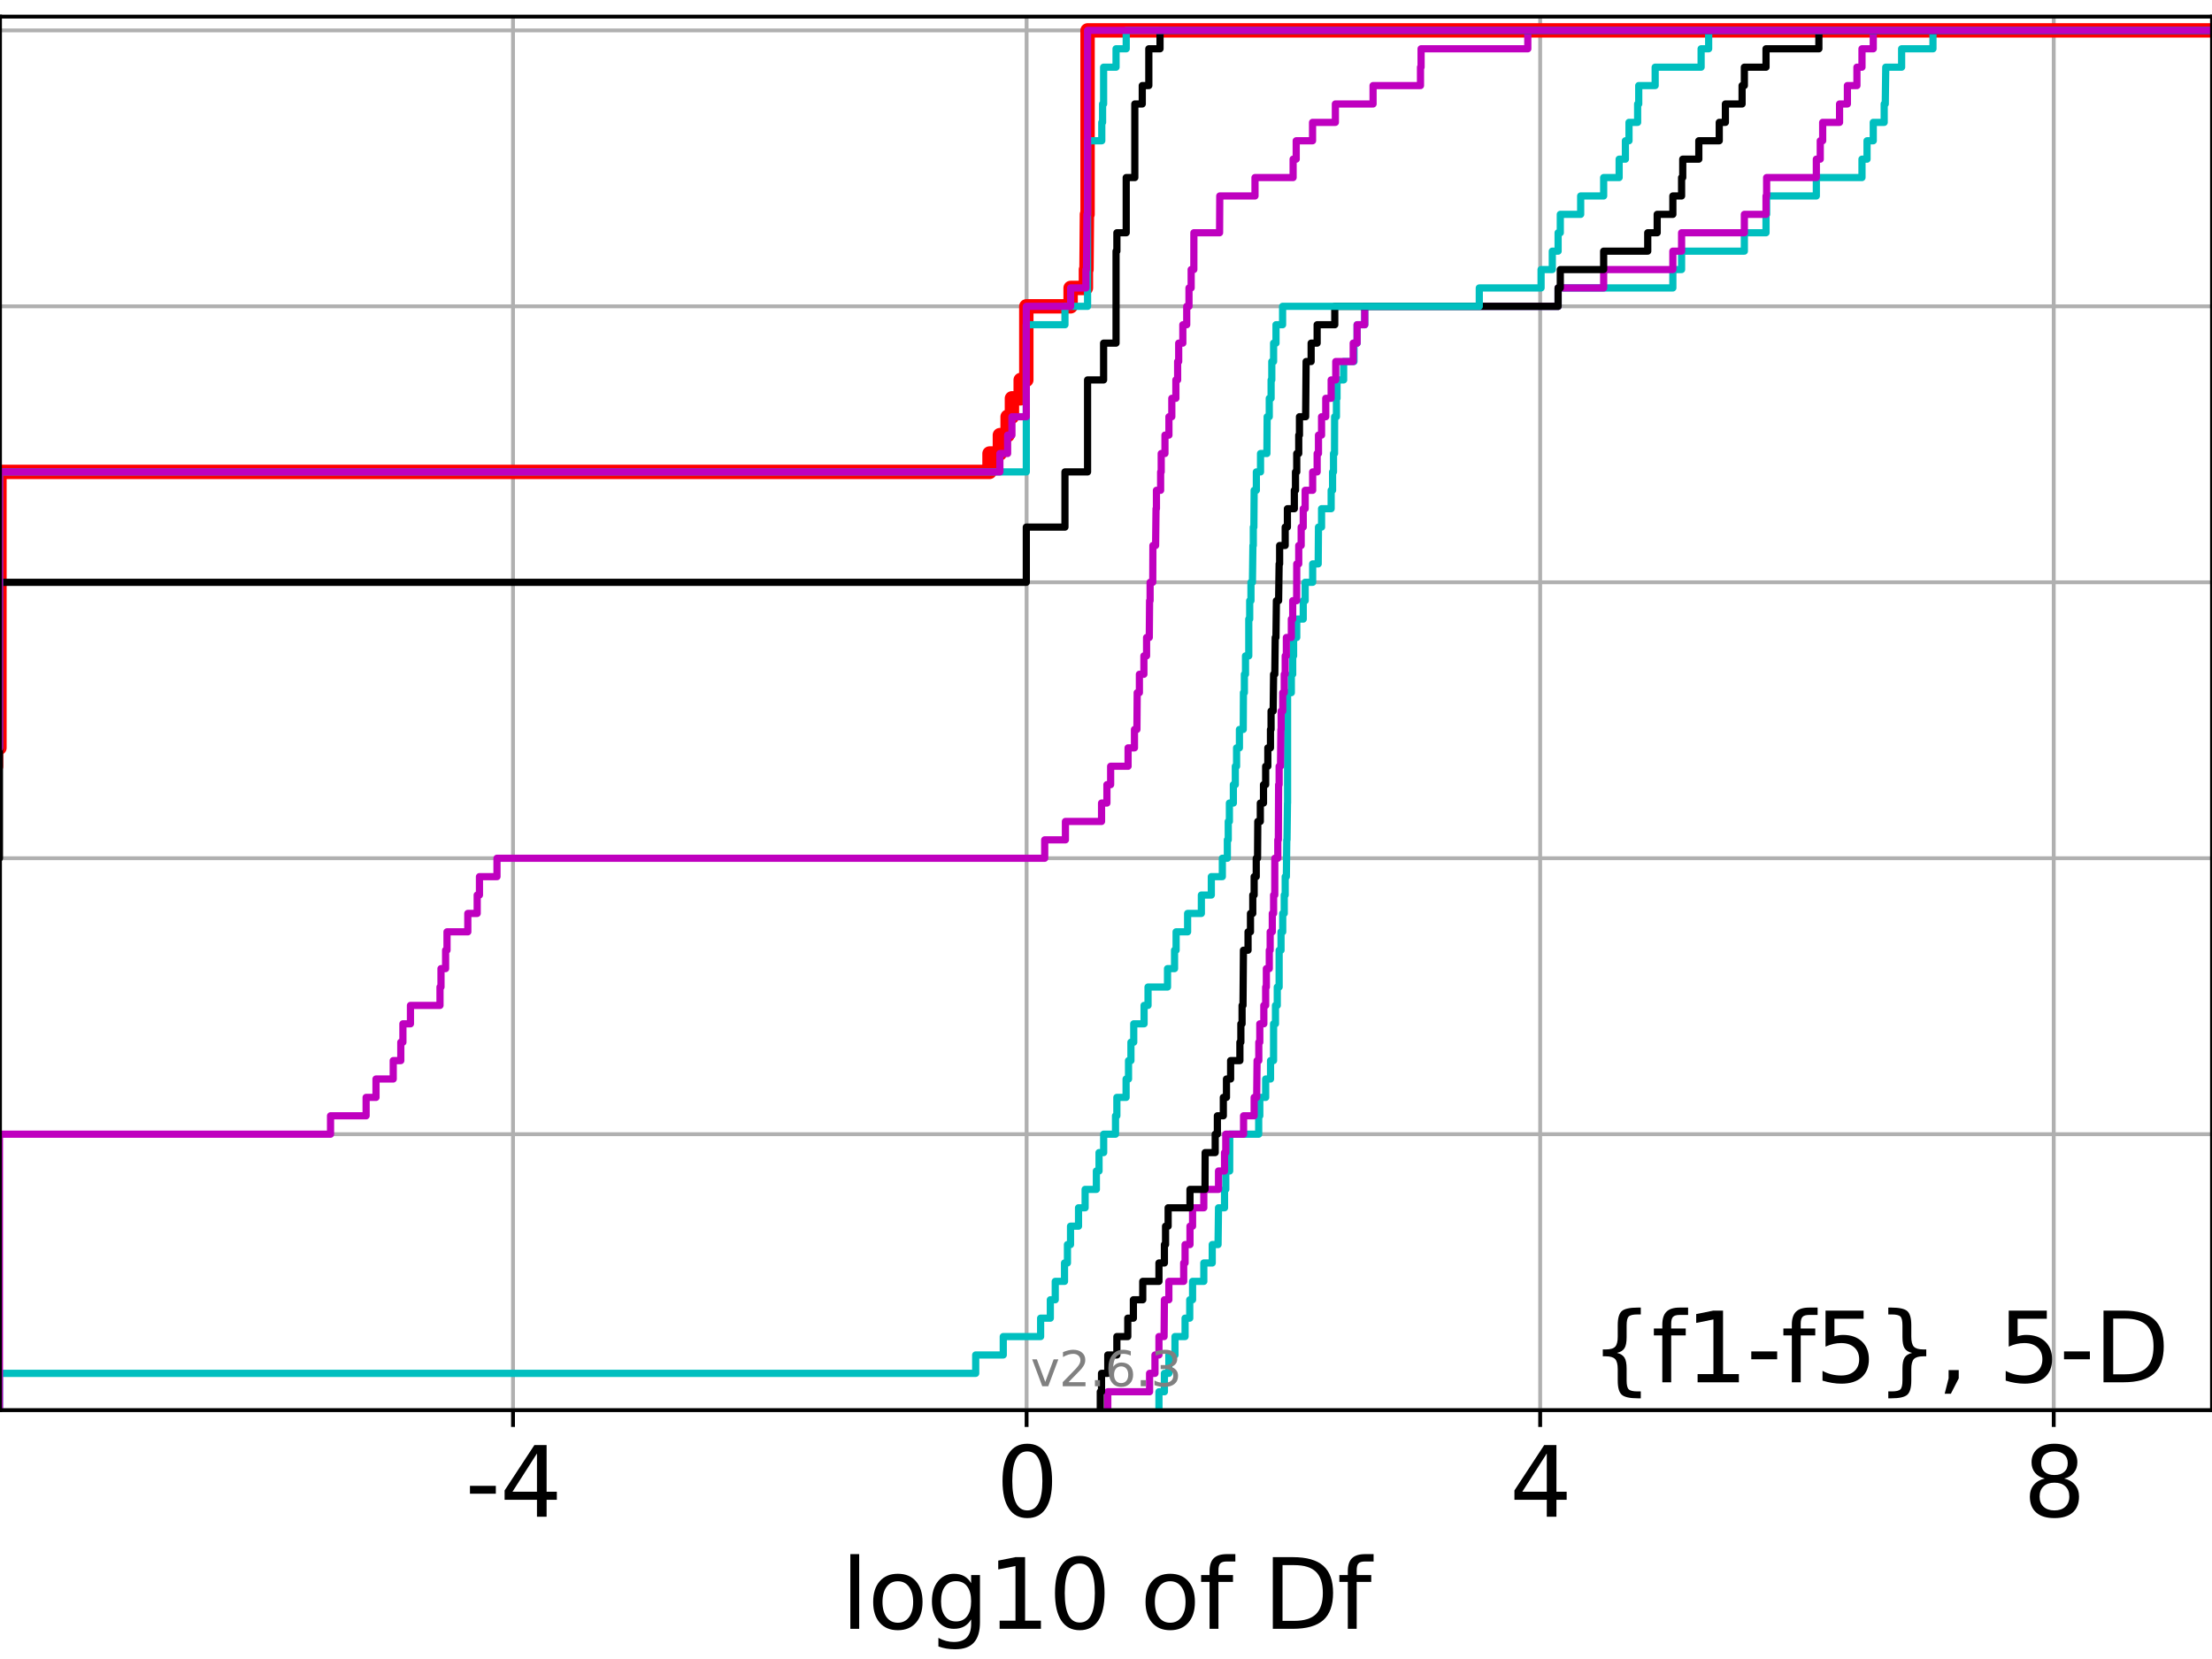 <?xml version="1.0" encoding="utf-8" standalone="no"?>
<!DOCTYPE svg PUBLIC "-//W3C//DTD SVG 1.1//EN"
  "http://www.w3.org/Graphics/SVG/1.1/DTD/svg11.dtd">
<svg xmlns:xlink="http://www.w3.org/1999/xlink" width="460.8pt" height="345.6pt" viewBox="0 0 460.8 345.6" xmlns="http://www.w3.org/2000/svg" version="1.1">
 <defs>
  <style type="text/css">*{stroke-linejoin: round; stroke-linecap: butt}</style>
 </defs>
 <g id="figure_1">
  <g id="patch_1">
   <path d="M 0 345.6 
L 460.8 345.6 
L 460.8 0 
L 0 0 
z
" style="fill: #ffffff"/>
  </g>
  <g id="axes_1">
   <g id="patch_2">
    <path d="M 0 293.76 
L 460.8 293.76 
L 460.8 3.456 
L 0 3.456 
z
" style="fill: #ffffff"/>
   </g>
   <g id="matplotlib.axis_1">
    <g id="xtick_1">
     <g id="line2d_1">
      <path d="M 106.871 293.76 
L 106.871 3.456 
" clip-path="url(#pa1234f66d1)" style="fill: none; stroke: #b0b0b0; stroke-width: 0.8; stroke-linecap: square"/>
     </g>
     <g id="line2d_2">
      <defs>
       <path id="m306ee7525a" d="M 0 0 
L 0 3.5 
" style="stroke: #000000; stroke-width: 0.8"/>
      </defs>
      <g>
       <use xlink:href="#m306ee7525a" x="106.871" y="293.76" style="stroke: #000000; stroke-width: 0.8"/>
      </g>
     </g>
     <g id="text_1">
      <!-- -4 -->
      <g transform="translate(96.901 315.957)scale(0.2 -0.2)">
       <defs>
        <path id="DejaVuSans-2d" d="M 313 2009 
L 1997 2009 
L 1997 1497 
L 313 1497 
L 313 2009 
z
" transform="scale(0.016)"/>
        <path id="DejaVuSans-34" d="M 2419 4116 
L 825 1625 
L 2419 1625 
L 2419 4116 
z
M 2253 4666 
L 3047 4666 
L 3047 1625 
L 3713 1625 
L 3713 1100 
L 3047 1100 
L 3047 0 
L 2419 0 
L 2419 1100 
L 313 1100 
L 313 1709 
L 2253 4666 
z
" transform="scale(0.016)"/>
       </defs>
       <use xlink:href="#DejaVuSans-2d"/>
       <use xlink:href="#DejaVuSans-34" x="36.084"/>
      </g>
     </g>
    </g>
    <g id="xtick_2">
     <g id="line2d_3">
      <path d="M 213.858 293.76 
L 213.858 3.456 
" clip-path="url(#pa1234f66d1)" style="fill: none; stroke: #b0b0b0; stroke-width: 0.8; stroke-linecap: square"/>
     </g>
     <g id="line2d_4">
      <g>
       <use xlink:href="#m306ee7525a" x="213.858" y="293.76" style="stroke: #000000; stroke-width: 0.8"/>
      </g>
     </g>
     <g id="text_2">
      <!-- 0 -->
      <g transform="translate(207.495 315.957)scale(0.2 -0.2)">
       <defs>
        <path id="DejaVuSans-30" d="M 2034 4250 
Q 1547 4250 1301 3770 
Q 1056 3291 1056 2328 
Q 1056 1369 1301 889 
Q 1547 409 2034 409 
Q 2525 409 2770 889 
Q 3016 1369 3016 2328 
Q 3016 3291 2770 3770 
Q 2525 4250 2034 4250 
z
M 2034 4750 
Q 2819 4750 3233 4129 
Q 3647 3509 3647 2328 
Q 3647 1150 3233 529 
Q 2819 -91 2034 -91 
Q 1250 -91 836 529 
Q 422 1150 422 2328 
Q 422 3509 836 4129 
Q 1250 4750 2034 4750 
z
" transform="scale(0.016)"/>
       </defs>
       <use xlink:href="#DejaVuSans-30"/>
      </g>
     </g>
    </g>
    <g id="xtick_3">
     <g id="line2d_5">
      <path d="M 320.845 293.76 
L 320.845 3.456 
" clip-path="url(#pa1234f66d1)" style="fill: none; stroke: #b0b0b0; stroke-width: 0.8; stroke-linecap: square"/>
     </g>
     <g id="line2d_6">
      <g>
       <use xlink:href="#m306ee7525a" x="320.845" y="293.76" style="stroke: #000000; stroke-width: 0.8"/>
      </g>
     </g>
     <g id="text_3">
      <!-- 4 -->
      <g transform="translate(314.482 315.957)scale(0.2 -0.2)">
       <use xlink:href="#DejaVuSans-34"/>
      </g>
     </g>
    </g>
    <g id="xtick_4">
     <g id="line2d_7">
      <path d="M 427.831 293.76 
L 427.831 3.456 
" clip-path="url(#pa1234f66d1)" style="fill: none; stroke: #b0b0b0; stroke-width: 0.8; stroke-linecap: square"/>
     </g>
     <g id="line2d_8">
      <g>
       <use xlink:href="#m306ee7525a" x="427.831" y="293.76" style="stroke: #000000; stroke-width: 0.8"/>
      </g>
     </g>
     <g id="text_4">
      <!-- 8 -->
      <g transform="translate(421.469 315.957)scale(0.2 -0.2)">
       <defs>
        <path id="DejaVuSans-38" d="M 2034 2216 
Q 1584 2216 1326 1975 
Q 1069 1734 1069 1313 
Q 1069 891 1326 650 
Q 1584 409 2034 409 
Q 2484 409 2743 651 
Q 3003 894 3003 1313 
Q 3003 1734 2745 1975 
Q 2488 2216 2034 2216 
z
M 1403 2484 
Q 997 2584 770 2862 
Q 544 3141 544 3541 
Q 544 4100 942 4425 
Q 1341 4750 2034 4750 
Q 2731 4750 3128 4425 
Q 3525 4100 3525 3541 
Q 3525 3141 3298 2862 
Q 3072 2584 2669 2484 
Q 3125 2378 3379 2068 
Q 3634 1759 3634 1313 
Q 3634 634 3220 271 
Q 2806 -91 2034 -91 
Q 1263 -91 848 271 
Q 434 634 434 1313 
Q 434 1759 690 2068 
Q 947 2378 1403 2484 
z
M 1172 3481 
Q 1172 3119 1398 2916 
Q 1625 2713 2034 2713 
Q 2441 2713 2670 2916 
Q 2900 3119 2900 3481 
Q 2900 3844 2670 4047 
Q 2441 4250 2034 4250 
Q 1625 4250 1398 4047 
Q 1172 3844 1172 3481 
z
" transform="scale(0.016)"/>
       </defs>
       <use xlink:href="#DejaVuSans-38"/>
      </g>
     </g>
    </g>
    <g id="text_5">
     <!-- log10 of Df -->
     <g transform="translate(175.214 339.313)scale(0.2 -0.2)">
      <defs>
       <path id="DejaVuSans-6c" d="M 603 4863 
L 1178 4863 
L 1178 0 
L 603 0 
L 603 4863 
z
" transform="scale(0.016)"/>
       <path id="DejaVuSans-6f" d="M 1959 3097 
Q 1497 3097 1228 2736 
Q 959 2375 959 1747 
Q 959 1119 1226 758 
Q 1494 397 1959 397 
Q 2419 397 2687 759 
Q 2956 1122 2956 1747 
Q 2956 2369 2687 2733 
Q 2419 3097 1959 3097 
z
M 1959 3584 
Q 2709 3584 3137 3096 
Q 3566 2609 3566 1747 
Q 3566 888 3137 398 
Q 2709 -91 1959 -91 
Q 1206 -91 779 398 
Q 353 888 353 1747 
Q 353 2609 779 3096 
Q 1206 3584 1959 3584 
z
" transform="scale(0.016)"/>
       <path id="DejaVuSans-67" d="M 2906 1791 
Q 2906 2416 2648 2759 
Q 2391 3103 1925 3103 
Q 1463 3103 1205 2759 
Q 947 2416 947 1791 
Q 947 1169 1205 825 
Q 1463 481 1925 481 
Q 2391 481 2648 825 
Q 2906 1169 2906 1791 
z
M 3481 434 
Q 3481 -459 3084 -895 
Q 2688 -1331 1869 -1331 
Q 1566 -1331 1297 -1286 
Q 1028 -1241 775 -1147 
L 775 -588 
Q 1028 -725 1275 -790 
Q 1522 -856 1778 -856 
Q 2344 -856 2625 -561 
Q 2906 -266 2906 331 
L 2906 616 
Q 2728 306 2450 153 
Q 2172 0 1784 0 
Q 1141 0 747 490 
Q 353 981 353 1791 
Q 353 2603 747 3093 
Q 1141 3584 1784 3584 
Q 2172 3584 2450 3431 
Q 2728 3278 2906 2969 
L 2906 3500 
L 3481 3500 
L 3481 434 
z
" transform="scale(0.016)"/>
       <path id="DejaVuSans-31" d="M 794 531 
L 1825 531 
L 1825 4091 
L 703 3866 
L 703 4441 
L 1819 4666 
L 2450 4666 
L 2450 531 
L 3481 531 
L 3481 0 
L 794 0 
L 794 531 
z
" transform="scale(0.016)"/>
       <path id="DejaVuSans-20" transform="scale(0.016)"/>
       <path id="DejaVuSans-66" d="M 2375 4863 
L 2375 4384 
L 1825 4384 
Q 1516 4384 1395 4259 
Q 1275 4134 1275 3809 
L 1275 3500 
L 2222 3500 
L 2222 3053 
L 1275 3053 
L 1275 0 
L 697 0 
L 697 3053 
L 147 3053 
L 147 3500 
L 697 3500 
L 697 3744 
Q 697 4328 969 4595 
Q 1241 4863 1831 4863 
L 2375 4863 
z
" transform="scale(0.016)"/>
       <path id="DejaVuSans-44" d="M 1259 4147 
L 1259 519 
L 2022 519 
Q 2988 519 3436 956 
Q 3884 1394 3884 2338 
Q 3884 3275 3436 3711 
Q 2988 4147 2022 4147 
L 1259 4147 
z
M 628 4666 
L 1925 4666 
Q 3281 4666 3915 4102 
Q 4550 3538 4550 2338 
Q 4550 1131 3912 565 
Q 3275 0 1925 0 
L 628 0 
L 628 4666 
z
" transform="scale(0.016)"/>
      </defs>
      <use xlink:href="#DejaVuSans-6c"/>
      <use xlink:href="#DejaVuSans-6f" x="27.783"/>
      <use xlink:href="#DejaVuSans-67" x="88.965"/>
      <use xlink:href="#DejaVuSans-31" x="152.441"/>
      <use xlink:href="#DejaVuSans-30" x="216.064"/>
      <use xlink:href="#DejaVuSans-20" x="279.688"/>
      <use xlink:href="#DejaVuSans-6f" x="311.475"/>
      <use xlink:href="#DejaVuSans-66" x="372.656"/>
      <use xlink:href="#DejaVuSans-20" x="407.861"/>
      <use xlink:href="#DejaVuSans-44" x="439.648"/>
      <use xlink:href="#DejaVuSans-66" x="516.65"/>
     </g>
    </g>
   </g>
   <g id="matplotlib.axis_2">
    <g id="ytick_1">
     <g id="line2d_9">
      <path d="M 0 293.76 
L 460.8 293.76 
" clip-path="url(#pa1234f66d1)" style="fill: none; stroke: #b0b0b0; stroke-width: 0.8; stroke-linecap: square"/>
     </g>
     <g id="line2d_10">
      <defs>
       <path id="m0ca94833a7" d="M 0 0 
L -3.5 0 
" style="stroke: #000000; stroke-width: 0.8"/>
      </defs>
      <g>
       <use xlink:href="#m0ca94833a7" x="0" y="293.76" style="stroke: #000000; stroke-width: 0.8"/>
      </g>
     </g>
    </g>
    <g id="ytick_2">
     <g id="line2d_11">
      <path d="M 0 236.274 
L 460.8 236.274 
" clip-path="url(#pa1234f66d1)" style="fill: none; stroke: #b0b0b0; stroke-width: 0.8; stroke-linecap: square"/>
     </g>
     <g id="line2d_12">
      <g>
       <use xlink:href="#m0ca94833a7" x="0" y="236.274" style="stroke: #000000; stroke-width: 0.8"/>
      </g>
     </g>
    </g>
    <g id="ytick_3">
     <g id="line2d_13">
      <path d="M 0 178.788 
L 460.8 178.788 
" clip-path="url(#pa1234f66d1)" style="fill: none; stroke: #b0b0b0; stroke-width: 0.8; stroke-linecap: square"/>
     </g>
     <g id="line2d_14">
      <g>
       <use xlink:href="#m0ca94833a7" x="0" y="178.788" style="stroke: #000000; stroke-width: 0.8"/>
      </g>
     </g>
    </g>
    <g id="ytick_4">
     <g id="line2d_15">
      <path d="M 0 121.302 
L 460.8 121.302 
" clip-path="url(#pa1234f66d1)" style="fill: none; stroke: #b0b0b0; stroke-width: 0.8; stroke-linecap: square"/>
     </g>
     <g id="line2d_16">
      <g>
       <use xlink:href="#m0ca94833a7" x="0" y="121.302" style="stroke: #000000; stroke-width: 0.8"/>
      </g>
     </g>
    </g>
    <g id="ytick_5">
     <g id="line2d_17">
      <path d="M 0 63.816 
L 460.8 63.816 
" clip-path="url(#pa1234f66d1)" style="fill: none; stroke: #b0b0b0; stroke-width: 0.8; stroke-linecap: square"/>
     </g>
     <g id="line2d_18">
      <g>
       <use xlink:href="#m0ca94833a7" x="0" y="63.816" style="stroke: #000000; stroke-width: 0.8"/>
      </g>
     </g>
    </g>
    <g id="ytick_6">
     <g id="line2d_19">
      <path d="M 0 6.33 
L 460.8 6.33 
" clip-path="url(#pa1234f66d1)" style="fill: none; stroke: #b0b0b0; stroke-width: 0.8; stroke-linecap: square"/>
     </g>
     <g id="line2d_20">
      <g>
       <use xlink:href="#m0ca94833a7" x="0" y="6.33" style="stroke: #000000; stroke-width: 0.8"/>
      </g>
     </g>
    </g>
   </g>
   <g id="line2d_21">
    <path d="M -1 159.626 
L -0.82 159.626 
L -0.82 155.794 
L -0.116 155.794 
L -0.116 98.308 
L 206.135 98.308 
L 206.135 94.475 
L 208.292 94.475 
L 208.292 90.643 
L 209.904 90.643 
L 209.904 86.811 
L 210.804 86.811 
L 210.804 82.978 
L 212.628 82.978 
L 212.628 79.146 
L 213.799 79.146 
L 213.799 63.816 
L 223.029 63.816 
L 223.029 59.984 
L 226.215 59.984 
L 226.215 56.151 
L 226.335 56.151 
L 226.43 44.654 
L 226.561 44.654 
L 226.561 6.33 
L 226.561 6.33 
L 460.8 6.33 
L 460.8 6.33 
" clip-path="url(#pa1234f66d1)" style="fill: none; stroke: #ff0000; stroke-width: 3; stroke-linecap: square"/>
   </g>
   <g id="line2d_22">
    <path d="M 241.431 293.76 
L 241.431 289.928 
L 242.568 289.928 
L 242.568 286.095 
L 243.494 286.095 
L 243.494 282.263 
L 244.77 282.263 
L 244.77 278.43 
L 246.873 278.43 
L 246.873 274.598 
L 247.844 274.598 
L 247.844 270.766 
L 248.434 270.766 
L 248.434 266.933 
L 250.776 266.933 
L 250.776 263.101 
L 252.531 263.101 
L 252.531 259.268 
L 253.744 259.268 
L 253.839 251.604 
L 255.092 251.604 
L 255.092 247.771 
L 255.354 247.771 
L 255.354 243.939 
L 256.166 243.939 
L 256.175 236.274 
L 262.209 236.274 
L 262.209 232.442 
L 262.439 232.442 
L 262.439 228.609 
L 263.662 228.609 
L 263.662 224.777 
L 264.676 224.777 
L 264.676 220.944 
L 265.306 220.944 
L 265.313 213.28 
L 265.704 213.28 
L 265.704 209.447 
L 266.079 209.447 
L 266.079 205.615 
L 266.468 205.615 
L 266.468 197.95 
L 266.86 197.95 
L 266.86 194.118 
L 267.214 194.118 
L 267.214 190.285 
L 267.531 190.285 
L 267.531 186.453 
L 267.728 186.453 
L 267.728 182.621 
L 267.974 182.621 
L 268.061 174.956 
L 268.112 174.956 
L 268.206 167.291 
L 268.226 167.291 
L 268.226 144.297 
L 269.01 144.297 
L 269.01 140.464 
L 269.293 140.464 
L 269.293 136.632 
L 269.481 136.632 
L 269.481 132.799 
L 270.136 132.799 
L 270.136 128.967 
L 271.488 128.967 
L 271.488 125.135 
L 271.89 125.135 
L 271.89 121.302 
L 273.45 121.302 
L 273.45 117.47 
L 274.605 117.47 
L 274.662 109.805 
L 275.305 109.805 
L 275.305 105.973 
L 277.303 105.973 
L 277.303 102.14 
L 277.599 102.14 
L 277.599 98.308 
L 277.794 98.308 
L 277.794 94.475 
L 278.006 94.475 
L 278.028 86.811 
L 278.404 86.811 
L 278.404 82.978 
L 278.526 82.978 
L 278.526 79.146 
L 279.904 79.146 
L 279.904 75.313 
L 282.061 75.313 
L 282.061 71.481 
L 282.713 71.481 
L 282.713 67.649 
L 284.299 67.649 
L 284.299 63.816 
L 324.584 63.816 
L 324.584 59.984 
L 348.486 59.984 
L 348.486 56.151 
L 350.306 56.151 
L 350.306 52.319 
L 363.382 52.319 
L 363.382 48.487 
L 367.894 48.487 
L 367.894 44.654 
L 368.022 44.654 
L 368.022 40.822 
L 378.377 40.822 
L 378.377 36.989 
L 387.884 36.989 
L 387.884 33.157 
L 388.938 33.157 
L 388.938 29.325 
L 390.234 29.325 
L 390.234 25.492 
L 392.51 25.492 
L 392.51 21.66 
L 392.734 21.66 
L 392.838 13.995 
L 396.142 13.995 
L 396.142 10.163 
L 402.672 10.163 
L 402.672 6.33 
L 402.672 6.33 
L 460.8 6.33 
L 460.8 6.33 
" clip-path="url(#pa1234f66d1)" style="fill: none; stroke: #00bfbf; stroke-width: 1.5; stroke-linecap: square"/>
   </g>
   <g id="line2d_23">
    <path d="M 230.771 293.76 
L 230.771 289.928 
L 239.479 289.928 
L 239.479 286.095 
L 240.601 286.095 
L 240.601 282.263 
L 241.431 282.263 
L 241.431 278.43 
L 242.501 278.43 
L 242.568 270.766 
L 243.494 270.766 
L 243.494 266.933 
L 246.583 266.933 
L 246.583 263.101 
L 246.873 263.101 
L 246.873 259.268 
L 247.895 259.268 
L 247.895 255.436 
L 248.434 255.436 
L 248.434 251.604 
L 250.776 251.604 
L 250.776 247.771 
L 253.839 247.771 
L 253.839 243.939 
L 255.092 243.939 
L 255.092 240.106 
L 255.354 240.106 
L 255.354 236.274 
L 259.058 236.274 
L 259.058 232.442 
L 261.263 232.442 
L 261.263 228.609 
L 261.791 228.609 
L 261.872 220.944 
L 262.232 220.944 
L 262.232 217.112 
L 262.439 217.112 
L 262.439 213.28 
L 263.278 213.28 
L 263.278 209.447 
L 263.662 209.447 
L 263.662 205.615 
L 263.806 205.615 
L 263.806 201.782 
L 264.415 201.782 
L 264.415 197.95 
L 264.599 197.95 
L 264.599 194.118 
L 265.042 194.118 
L 265.042 190.285 
L 265.313 190.285 
L 265.313 186.453 
L 265.557 186.453 
L 265.564 178.788 
L 266.188 178.788 
L 266.188 174.956 
L 266.304 174.956 
L 266.359 163.459 
L 266.468 163.459 
L 266.468 159.626 
L 266.751 159.626 
L 266.835 151.961 
L 266.885 151.961 
L 266.885 148.129 
L 267.214 148.129 
L 267.214 144.297 
L 267.531 144.297 
L 267.531 140.464 
L 267.728 140.464 
L 267.728 136.632 
L 267.974 136.632 
L 267.974 132.799 
L 269.01 132.799 
L 269.01 128.967 
L 269.293 128.967 
L 269.293 125.135 
L 270.118 125.135 
L 270.136 117.47 
L 270.551 117.47 
L 270.551 113.637 
L 271.057 113.637 
L 271.057 109.805 
L 271.488 109.805 
L 271.488 105.973 
L 271.89 105.973 
L 271.89 102.14 
L 273.45 102.14 
L 273.45 98.308 
L 274.386 98.308 
L 274.386 94.475 
L 274.662 94.475 
L 274.662 90.643 
L 275.305 90.643 
L 275.305 86.811 
L 276.179 86.811 
L 276.179 82.978 
L 277.303 82.978 
L 277.303 79.146 
L 278.265 79.146 
L 278.265 75.313 
L 281.898 75.313 
L 281.898 71.481 
L 282.713 71.481 
L 282.713 67.649 
L 284.299 67.649 
L 284.299 63.816 
L 324.584 63.816 
L 324.584 59.984 
L 334.071 59.984 
L 334.071 56.151 
L 348.486 56.151 
L 348.486 52.319 
L 350.306 52.319 
L 350.306 48.487 
L 363.382 48.487 
L 363.382 44.654 
L 367.894 44.654 
L 367.894 40.822 
L 368.022 40.822 
L 368.022 36.989 
L 378.377 36.989 
L 378.377 33.157 
L 379.193 33.157 
L 379.193 29.325 
L 379.696 29.325 
L 379.696 25.492 
L 383.213 25.492 
L 383.213 21.66 
L 384.845 21.66 
L 384.845 17.827 
L 386.832 17.827 
L 386.832 13.995 
L 387.884 13.995 
L 387.884 10.163 
L 390.234 10.163 
L 390.234 6.33 
L 390.234 6.33 
L 460.8 6.33 
L 460.8 6.33 
" clip-path="url(#pa1234f66d1)" style="fill: none; stroke: #bf00bf; stroke-width: 1.5; stroke-linecap: square"/>
   </g>
   <g id="line2d_24">
    <path d="M 229.208 293.76 
L 229.208 289.928 
L 229.465 289.928 
L 229.465 286.095 
L 230.771 286.095 
L 230.771 282.263 
L 232.662 282.263 
L 232.662 278.43 
L 234.937 278.43 
L 234.937 274.598 
L 236.105 274.598 
L 236.105 270.766 
L 238.054 270.766 
L 238.054 266.933 
L 241.431 266.933 
L 241.431 263.101 
L 242.568 263.101 
L 242.568 259.268 
L 242.807 259.268 
L 242.807 255.436 
L 243.345 255.436 
L 243.345 251.604 
L 247.895 251.604 
L 247.895 247.771 
L 251.025 247.771 
L 251.055 240.106 
L 253.149 240.106 
L 253.149 236.274 
L 253.601 236.274 
L 253.601 232.442 
L 254.842 232.442 
L 254.842 228.609 
L 255.496 228.609 
L 255.496 224.777 
L 256.36 224.777 
L 256.36 220.944 
L 258.293 220.944 
L 258.293 217.112 
L 258.495 217.112 
L 258.495 213.28 
L 258.747 213.28 
L 258.747 209.447 
L 258.939 209.447 
L 259.031 197.95 
L 259.991 197.95 
L 259.991 194.118 
L 260.497 194.118 
L 260.497 190.285 
L 260.974 190.285 
L 260.974 186.453 
L 261.263 186.453 
L 261.263 182.621 
L 261.698 182.621 
L 261.698 178.788 
L 261.972 178.788 
L 262.022 171.123 
L 262.548 171.123 
L 262.548 167.291 
L 263.211 167.291 
L 263.211 163.459 
L 263.662 163.459 
L 263.662 159.626 
L 264.111 159.626 
L 264.111 155.794 
L 264.661 155.794 
L 264.661 151.961 
L 264.786 151.961 
L 264.786 148.129 
L 265.222 148.129 
L 265.313 140.464 
L 265.564 140.464 
L 265.652 132.799 
L 265.804 132.799 
L 265.897 125.135 
L 266.359 125.135 
L 266.468 117.47 
L 266.57 117.47 
L 266.57 113.637 
L 267.728 113.637 
L 267.728 109.805 
L 268.191 109.805 
L 268.191 105.973 
L 269.632 105.973 
L 269.632 102.14 
L 269.874 102.14 
L 269.874 98.308 
L 270.136 98.308 
L 270.136 94.475 
L 270.551 94.475 
L 270.551 90.643 
L 270.702 90.643 
L 270.702 86.811 
L 271.988 86.811 
L 272.089 75.313 
L 273.134 75.313 
L 273.134 71.481 
L 274.386 71.481 
L 274.386 67.649 
L 278.059 67.649 
L 278.059 63.816 
L 324.584 63.816 
L 324.584 59.984 
L 325.039 59.984 
L 325.039 56.151 
L 334.071 56.151 
L 334.071 52.319 
L 343.255 52.319 
L 343.255 48.487 
L 345.224 48.487 
L 345.224 44.654 
L 348.486 44.654 
L 348.486 40.822 
L 350.306 40.822 
L 350.306 36.989 
L 350.545 36.989 
L 350.545 33.157 
L 353.894 33.157 
L 353.894 29.325 
L 358.152 29.325 
L 358.152 25.492 
L 359.431 25.492 
L 359.431 21.66 
L 362.909 21.66 
L 362.909 17.827 
L 363.382 17.827 
L 363.382 13.995 
L 367.894 13.995 
L 367.894 10.163 
L 378.906 10.163 
L 378.906 6.33 
L 378.906 6.33 
L 460.8 6.33 
L 460.8 6.33 
" clip-path="url(#pa1234f66d1)" style="fill: none; stroke: #000000; stroke-width: 1.5; stroke-linecap: square"/>
   </g>
   <g id="line2d_25">
    <path d="M -0.116 293.76 
L -0.116 286.095 
L 203.257 286.095 
L 203.257 282.263 
L 208.999 282.263 
L 208.999 278.43 
L 216.781 278.43 
L 216.781 274.598 
L 218.803 274.598 
L 218.803 270.766 
L 219.827 270.766 
L 219.827 266.933 
L 221.758 266.933 
L 221.758 263.101 
L 222.368 263.101 
L 222.368 259.268 
L 223.01 259.268 
L 223.01 255.436 
L 224.677 255.436 
L 224.677 251.604 
L 226.05 251.604 
L 226.05 247.771 
L 228.393 247.771 
L 228.393 243.939 
L 228.949 243.939 
L 228.949 240.106 
L 229.914 240.106 
L 229.914 236.274 
L 232.381 236.274 
L 232.381 232.442 
L 232.662 232.442 
L 232.662 228.609 
L 234.587 228.609 
L 234.587 224.777 
L 235.094 224.777 
L 235.094 220.944 
L 235.595 220.944 
L 235.595 217.112 
L 236.179 217.112 
L 236.179 213.28 
L 238.334 213.28 
L 238.334 209.447 
L 239.157 209.447 
L 239.157 205.615 
L 243.215 205.615 
L 243.215 201.782 
L 244.679 201.782 
L 244.679 197.95 
L 245.005 197.95 
L 245.005 194.118 
L 247.402 194.118 
L 247.402 190.285 
L 250.267 190.285 
L 250.267 186.453 
L 252.341 186.453 
L 252.341 182.621 
L 254.636 182.621 
L 254.636 178.788 
L 255.679 178.788 
L 255.679 174.956 
L 255.867 174.956 
L 255.867 171.123 
L 256.107 171.123 
L 256.107 167.291 
L 256.933 167.291 
L 256.933 163.459 
L 257.338 163.459 
L 257.338 159.626 
L 257.602 159.626 
L 257.602 155.794 
L 258.195 155.794 
L 258.195 151.961 
L 258.988 151.961 
L 259.031 144.297 
L 259.226 144.297 
L 259.226 140.464 
L 259.461 140.464 
L 259.461 136.632 
L 260.142 136.632 
L 260.142 128.967 
L 260.335 128.967 
L 260.335 125.135 
L 260.598 125.135 
L 260.598 121.302 
L 260.905 121.302 
L 261.002 113.637 
L 261.087 113.637 
L 261.087 109.805 
L 261.206 109.805 
L 261.263 102.14 
L 261.722 102.14 
L 261.722 98.308 
L 262.592 98.308 
L 262.592 94.475 
L 263.92 94.475 
L 263.972 86.811 
L 264.411 86.811 
L 264.411 82.978 
L 264.795 82.978 
L 264.795 79.146 
L 264.94 79.146 
L 264.94 75.313 
L 265.313 75.313 
L 265.313 71.481 
L 265.814 71.481 
L 265.814 67.649 
L 267.187 67.649 
L 267.187 63.816 
L 308.162 63.816 
L 308.162 59.984 
L 321.035 59.984 
L 321.035 56.151 
L 323.374 56.151 
L 323.374 52.319 
L 324.584 52.319 
L 324.584 48.487 
L 325.039 48.487 
L 325.039 44.654 
L 329.283 44.654 
L 329.283 40.822 
L 334.071 40.822 
L 334.071 36.989 
L 337.297 36.989 
L 337.297 33.157 
L 338.601 33.157 
L 338.601 29.325 
L 339.351 29.325 
L 339.351 25.492 
L 341.148 25.492 
L 341.148 21.66 
L 341.378 21.66 
L 341.378 17.827 
L 344.802 17.827 
L 344.802 13.995 
L 354.373 13.995 
L 354.373 10.163 
L 355.945 10.163 
L 355.945 6.33 
L 355.945 6.33 
L 460.8 6.33 
L 460.8 6.33 
" clip-path="url(#pa1234f66d1)" style="fill: none; stroke: #00bfbf; stroke-width: 1.5; stroke-linecap: square"/>
   </g>
   <g id="line2d_26">
    <path d="M -0.116 293.76 
L -0.116 236.274 
L 68.857 236.274 
L 68.857 232.442 
L 76.269 232.442 
L 76.269 228.609 
L 78.328 228.609 
L 78.328 224.777 
L 81.917 224.777 
L 81.917 220.944 
L 83.495 220.944 
L 83.495 217.112 
L 83.934 217.112 
L 83.934 213.28 
L 85.504 213.28 
L 85.504 209.447 
L 91.659 209.447 
L 91.659 205.615 
L 91.867 205.615 
L 91.867 201.782 
L 92.828 201.782 
L 92.828 197.95 
L 93.121 197.95 
L 93.121 194.118 
L 97.453 194.118 
L 97.453 190.285 
L 99.408 190.285 
L 99.408 186.453 
L 99.88 186.453 
L 99.88 182.621 
L 103.532 182.621 
L 103.532 178.788 
L 217.631 178.788 
L 217.631 174.956 
L 221.948 174.956 
L 221.948 171.123 
L 229.473 171.123 
L 229.473 167.291 
L 230.59 167.291 
L 230.59 163.459 
L 231.368 163.459 
L 231.368 159.626 
L 234.999 159.626 
L 234.999 155.794 
L 236.33 155.794 
L 236.33 151.961 
L 236.84 151.961 
L 236.9 144.297 
L 237.357 144.297 
L 237.357 140.464 
L 238.295 140.464 
L 238.295 136.632 
L 238.853 136.632 
L 238.853 132.799 
L 239.418 132.799 
L 239.48 125.135 
L 239.588 125.135 
L 239.588 121.302 
L 240.139 121.302 
L 240.17 113.637 
L 240.735 113.637 
L 240.825 105.973 
L 240.908 105.973 
L 240.908 102.14 
L 241.78 102.14 
L 241.78 98.308 
L 241.901 98.308 
L 241.901 94.475 
L 242.685 94.475 
L 242.685 90.643 
L 243.509 90.643 
L 243.509 86.811 
L 244.11 86.811 
L 244.11 82.978 
L 244.954 82.978 
L 244.954 79.146 
L 245.322 79.146 
L 245.322 75.313 
L 245.545 75.313 
L 245.545 71.481 
L 246.405 71.481 
L 246.405 67.649 
L 247.217 67.649 
L 247.217 63.816 
L 247.688 63.816 
L 247.688 59.984 
L 248.141 59.984 
L 248.141 56.151 
L 248.698 56.151 
L 248.708 48.487 
L 254.061 48.487 
L 254.101 40.822 
L 261.439 40.822 
L 261.439 36.989 
L 269.378 36.989 
L 269.378 33.157 
L 270.024 33.157 
L 270.024 29.325 
L 273.429 29.325 
L 273.429 25.492 
L 278.182 25.492 
L 278.182 21.66 
L 286.034 21.66 
L 286.034 17.827 
L 295.915 17.827 
L 295.915 13.995 
L 296.037 13.995 
L 296.037 10.163 
L 318.269 10.163 
L 318.269 6.33 
L 318.269 6.33 
L 460.8 6.33 
L 460.8 6.33 
" clip-path="url(#pa1234f66d1)" style="fill: none; stroke: #bf00bf; stroke-width: 1.5; stroke-linecap: square"/>
   </g>
   <g id="line2d_27">
    <path d="M -1 182.621 
L -0.82 182.621 
L -0.82 178.788 
L -0.116 178.788 
L -0.116 121.302 
L 213.799 121.302 
L 213.799 109.805 
L 221.851 109.805 
L 221.851 98.308 
L 226.561 98.308 
L 226.561 79.146 
L 229.902 79.146 
L 229.902 71.481 
L 232.494 71.481 
L 232.494 52.319 
L 232.669 52.319 
L 232.669 48.487 
L 234.612 48.487 
L 234.612 36.989 
L 236.403 36.989 
L 236.403 21.66 
L 237.954 21.66 
L 237.954 17.827 
L 239.322 17.827 
L 239.322 10.163 
L 241.653 10.163 
L 241.653 6.33 
L 241.653 6.33 
L 460.8 6.33 
L 460.8 6.33 
" clip-path="url(#pa1234f66d1)" style="fill: none; stroke: #000000; stroke-width: 1.5; stroke-linecap: square"/>
   </g>
   <g id="line2d_28">
    <path d="M -1 159.626 
L -0.82 159.626 
L -0.82 155.794 
L -0.116 155.794 
L -0.116 98.308 
L 213.799 98.308 
L 213.799 67.649 
L 221.851 67.649 
L 221.851 63.816 
L 226.561 63.816 
L 226.561 29.325 
L 229.521 29.325 
L 229.521 25.492 
L 229.689 25.492 
L 229.689 21.66 
L 229.902 21.66 
L 229.902 13.995 
L 232.494 13.995 
L 232.494 10.163 
L 234.612 10.163 
L 234.612 6.33 
L 234.612 6.33 
L 460.8 6.33 
L 460.8 6.33 
" clip-path="url(#pa1234f66d1)" style="fill: none; stroke: #00bfbf; stroke-width: 1.5; stroke-linecap: square"/>
   </g>
   <g id="line2d_29">
    <path d="M -1 159.626 
L -0.82 159.626 
L -0.82 155.794 
L -0.116 155.794 
L -0.116 98.308 
L 208.292 98.308 
L 208.292 94.475 
L 209.904 94.475 
L 209.904 90.643 
L 210.804 90.643 
L 210.804 86.811 
L 213.799 86.811 
L 213.799 63.816 
L 223.029 63.816 
L 223.029 59.984 
L 226.215 59.984 
L 226.215 56.151 
L 226.335 56.151 
L 226.43 44.654 
L 226.561 44.654 
L 226.561 6.33 
L 226.561 6.33 
L 460.8 6.33 
L 460.8 6.33 
" clip-path="url(#pa1234f66d1)" style="fill: none; stroke: #bf00bf; stroke-width: 1.5; stroke-linecap: square"/>
   </g>
   <g id="patch_3">
    <path d="M 0 293.76 
L 0 3.456 
" style="fill: none; stroke: #000000; stroke-width: 0.8; stroke-linejoin: miter; stroke-linecap: square"/>
   </g>
   <g id="patch_4">
    <path d="M 460.8 293.76 
L 460.8 3.456 
" style="fill: none; stroke: #000000; stroke-width: 0.8; stroke-linejoin: miter; stroke-linecap: square"/>
   </g>
   <g id="patch_5">
    <path d="M 0 293.76 
L 460.8 293.76 
" style="fill: none; stroke: #000000; stroke-width: 0.8; stroke-linejoin: miter; stroke-linecap: square"/>
   </g>
   <g id="patch_6">
    <path d="M 0 3.456 
L 460.8 3.456 
" style="fill: none; stroke: #000000; stroke-width: 0.8; stroke-linejoin: miter; stroke-linecap: square"/>
   </g>
   <g id="text_6">
    <!-- {f1-f5}, 5-D -->
    <g transform="translate(331.334 287.954)scale(0.2 -0.2)">
     <defs>
      <path id="DejaVuSans-7b" d="M 3272 -594 
L 3272 -1044 
L 3078 -1044 
Q 2300 -1044 2036 -812 
Q 1772 -581 1772 109 
L 1772 856 
Q 1772 1328 1603 1509 
Q 1434 1691 991 1691 
L 800 1691 
L 800 2138 
L 991 2138 
Q 1438 2138 1605 2317 
Q 1772 2497 1772 2963 
L 1772 3713 
Q 1772 4403 2036 4633 
Q 2300 4863 3078 4863 
L 3272 4863 
L 3272 4416 
L 3059 4416 
Q 2619 4416 2484 4278 
Q 2350 4141 2350 3700 
L 2350 2925 
Q 2350 2434 2208 2212 
Q 2066 1991 1722 1913 
Q 2069 1828 2209 1606 
Q 2350 1384 2350 897 
L 2350 122 
Q 2350 -319 2484 -456 
Q 2619 -594 3059 -594 
L 3272 -594 
z
" transform="scale(0.016)"/>
      <path id="DejaVuSans-35" d="M 691 4666 
L 3169 4666 
L 3169 4134 
L 1269 4134 
L 1269 2991 
Q 1406 3038 1543 3061 
Q 1681 3084 1819 3084 
Q 2600 3084 3056 2656 
Q 3513 2228 3513 1497 
Q 3513 744 3044 326 
Q 2575 -91 1722 -91 
Q 1428 -91 1123 -41 
Q 819 9 494 109 
L 494 744 
Q 775 591 1075 516 
Q 1375 441 1709 441 
Q 2250 441 2565 725 
Q 2881 1009 2881 1497 
Q 2881 1984 2565 2268 
Q 2250 2553 1709 2553 
Q 1456 2553 1204 2497 
Q 953 2441 691 2322 
L 691 4666 
z
" transform="scale(0.016)"/>
      <path id="DejaVuSans-7d" d="M 800 -594 
L 1019 -594 
Q 1456 -594 1589 -459 
Q 1722 -325 1722 122 
L 1722 897 
Q 1722 1384 1862 1606 
Q 2003 1828 2350 1913 
Q 2003 1991 1862 2212 
Q 1722 2434 1722 2925 
L 1722 3700 
Q 1722 4144 1589 4280 
Q 1456 4416 1019 4416 
L 800 4416 
L 800 4863 
L 997 4863 
Q 1775 4863 2036 4633 
Q 2297 4403 2297 3713 
L 2297 2963 
Q 2297 2497 2465 2317 
Q 2634 2138 3078 2138 
L 3272 2138 
L 3272 1691 
L 3078 1691 
Q 2634 1691 2465 1509 
Q 2297 1328 2297 856 
L 2297 109 
Q 2297 -581 2036 -812 
Q 1775 -1044 997 -1044 
L 800 -1044 
L 800 -594 
z
" transform="scale(0.016)"/>
      <path id="DejaVuSans-2c" d="M 750 794 
L 1409 794 
L 1409 256 
L 897 -744 
L 494 -744 
L 750 256 
L 750 794 
z
" transform="scale(0.016)"/>
     </defs>
     <use xlink:href="#DejaVuSans-7b"/>
     <use xlink:href="#DejaVuSans-66" x="63.623"/>
     <use xlink:href="#DejaVuSans-31" x="98.828"/>
     <use xlink:href="#DejaVuSans-2d" x="162.451"/>
     <use xlink:href="#DejaVuSans-66" x="198.535"/>
     <use xlink:href="#DejaVuSans-35" x="233.74"/>
     <use xlink:href="#DejaVuSans-7d" x="297.363"/>
     <use xlink:href="#DejaVuSans-2c" x="360.986"/>
     <use xlink:href="#DejaVuSans-20" x="392.773"/>
     <use xlink:href="#DejaVuSans-35" x="424.561"/>
     <use xlink:href="#DejaVuSans-2d" x="488.184"/>
     <use xlink:href="#DejaVuSans-44" x="524.268"/>
    </g>
   </g>
   <g id="text_7">
    <!-- v2.6.3 -->
    <g style="fill: #808080" transform="translate(214.719 288.777)scale(0.1 -0.1)">
     <defs>
      <path id="DejaVuSans-76" d="M 191 3500 
L 800 3500 
L 1894 563 
L 2988 3500 
L 3597 3500 
L 2284 0 
L 1503 0 
L 191 3500 
z
" transform="scale(0.016)"/>
      <path id="DejaVuSans-32" d="M 1228 531 
L 3431 531 
L 3431 0 
L 469 0 
L 469 531 
Q 828 903 1448 1529 
Q 2069 2156 2228 2338 
Q 2531 2678 2651 2914 
Q 2772 3150 2772 3378 
Q 2772 3750 2511 3984 
Q 2250 4219 1831 4219 
Q 1534 4219 1204 4116 
Q 875 4013 500 3803 
L 500 4441 
Q 881 4594 1212 4672 
Q 1544 4750 1819 4750 
Q 2544 4750 2975 4387 
Q 3406 4025 3406 3419 
Q 3406 3131 3298 2873 
Q 3191 2616 2906 2266 
Q 2828 2175 2409 1742 
Q 1991 1309 1228 531 
z
" transform="scale(0.016)"/>
      <path id="DejaVuSans-2e" d="M 684 794 
L 1344 794 
L 1344 0 
L 684 0 
L 684 794 
z
" transform="scale(0.016)"/>
      <path id="DejaVuSans-36" d="M 2113 2584 
Q 1688 2584 1439 2293 
Q 1191 2003 1191 1497 
Q 1191 994 1439 701 
Q 1688 409 2113 409 
Q 2538 409 2786 701 
Q 3034 994 3034 1497 
Q 3034 2003 2786 2293 
Q 2538 2584 2113 2584 
z
M 3366 4563 
L 3366 3988 
Q 3128 4100 2886 4159 
Q 2644 4219 2406 4219 
Q 1781 4219 1451 3797 
Q 1122 3375 1075 2522 
Q 1259 2794 1537 2939 
Q 1816 3084 2150 3084 
Q 2853 3084 3261 2657 
Q 3669 2231 3669 1497 
Q 3669 778 3244 343 
Q 2819 -91 2113 -91 
Q 1303 -91 875 529 
Q 447 1150 447 2328 
Q 447 3434 972 4092 
Q 1497 4750 2381 4750 
Q 2619 4750 2861 4703 
Q 3103 4656 3366 4563 
z
" transform="scale(0.016)"/>
      <path id="DejaVuSans-33" d="M 2597 2516 
Q 3050 2419 3304 2112 
Q 3559 1806 3559 1356 
Q 3559 666 3084 287 
Q 2609 -91 1734 -91 
Q 1441 -91 1130 -33 
Q 819 25 488 141 
L 488 750 
Q 750 597 1062 519 
Q 1375 441 1716 441 
Q 2309 441 2620 675 
Q 2931 909 2931 1356 
Q 2931 1769 2642 2001 
Q 2353 2234 1838 2234 
L 1294 2234 
L 1294 2753 
L 1863 2753 
Q 2328 2753 2575 2939 
Q 2822 3125 2822 3475 
Q 2822 3834 2567 4026 
Q 2313 4219 1838 4219 
Q 1578 4219 1281 4162 
Q 984 4106 628 3988 
L 628 4550 
Q 988 4650 1302 4700 
Q 1616 4750 1894 4750 
Q 2613 4750 3031 4423 
Q 3450 4097 3450 3541 
Q 3450 3153 3228 2886 
Q 3006 2619 2597 2516 
z
" transform="scale(0.016)"/>
     </defs>
     <use xlink:href="#DejaVuSans-76"/>
     <use xlink:href="#DejaVuSans-32" x="59.18"/>
     <use xlink:href="#DejaVuSans-2e" x="122.803"/>
     <use xlink:href="#DejaVuSans-36" x="154.59"/>
     <use xlink:href="#DejaVuSans-2e" x="218.213"/>
     <use xlink:href="#DejaVuSans-33" x="250"/>
    </g>
   </g>
  </g>
 </g>
 <defs>
  <clipPath id="pa1234f66d1">
   <rect x="0" y="3.456" width="460.8" height="290.304"/>
  </clipPath>
 </defs>
</svg>
